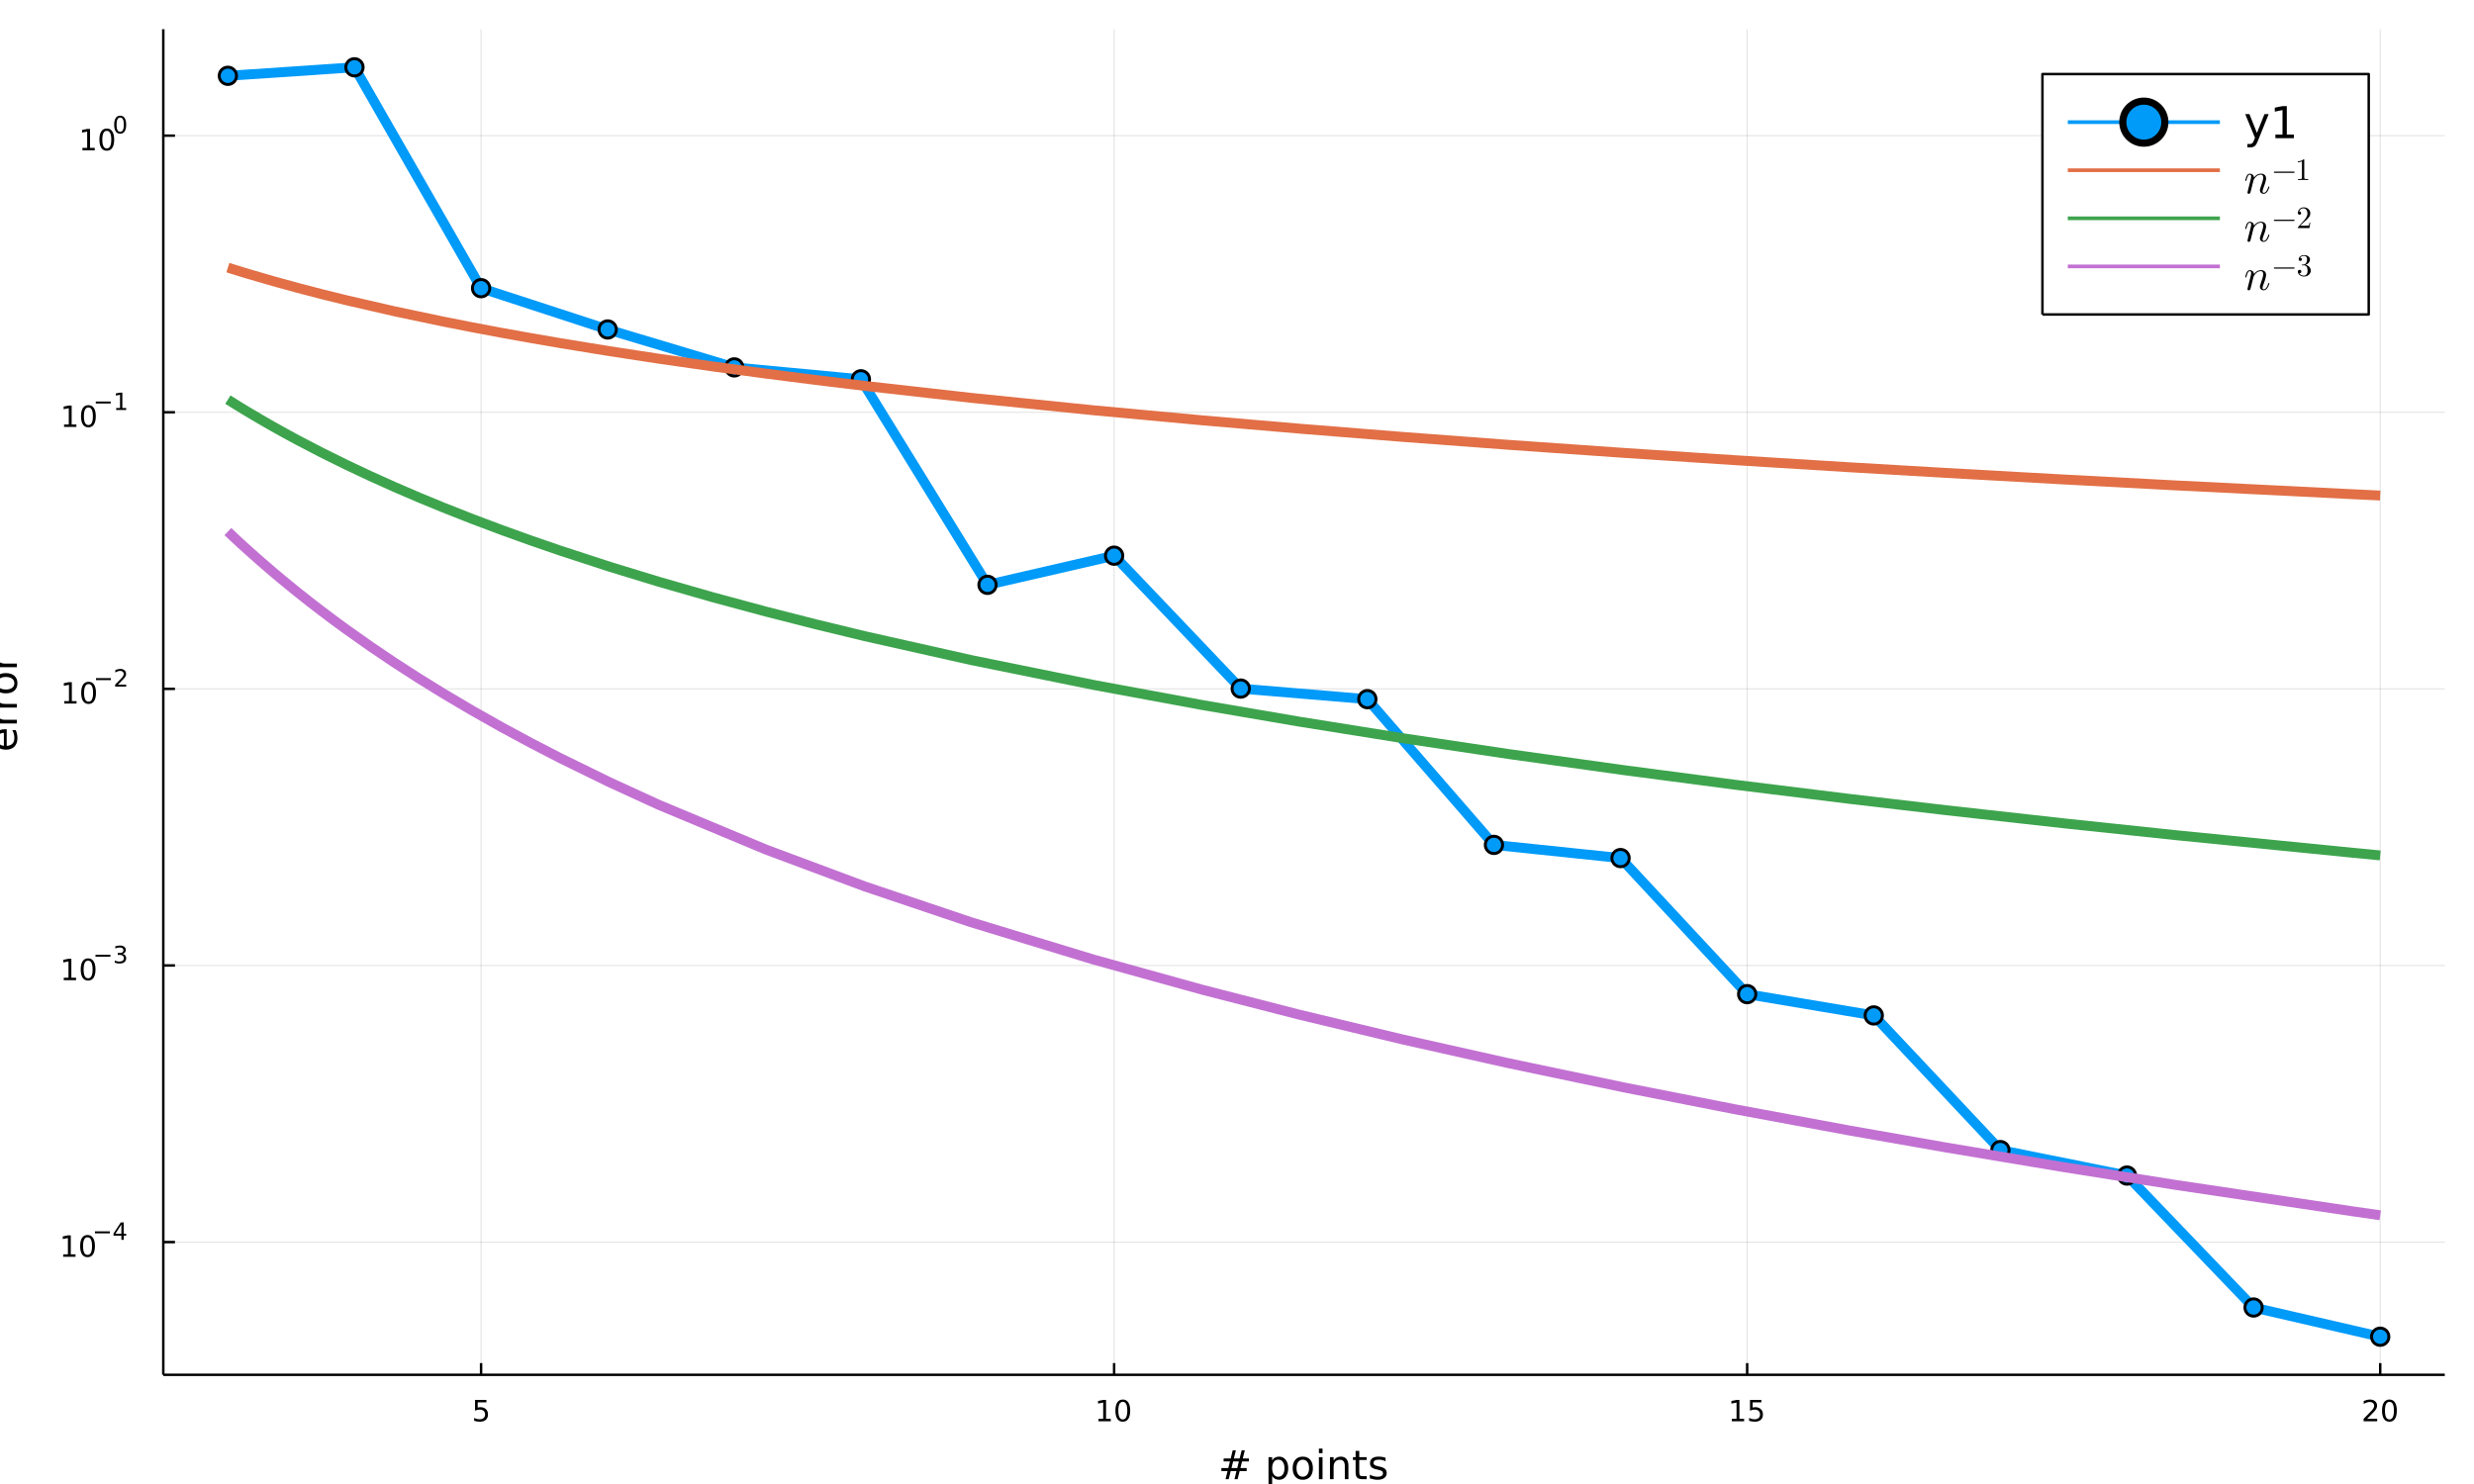 <?xml version="1.0" encoding="utf-8"?>
<svg xmlns="http://www.w3.org/2000/svg" xmlns:xlink="http://www.w3.org/1999/xlink" width="1000" height="600" viewBox="0 0 4000 2400">
<rect x="0" y="0" width="4000" height="2400" fill="#333333" stroke="none"/>
<defs>
  <clipPath id="clip570">
    <rect x="0" y="0" width="4000" height="2400"/>
  </clipPath>
</defs>
<path clip-path="url(#clip570)" d="
M0 2400 L4000 2400 L4000 0 L0 0  Z
  " fill="#ffffff" fill-rule="evenodd" fill-opacity="1"/>
<defs>
  <clipPath id="clip571">
    <rect x="800" y="0" width="2801" height="2400"/>
  </clipPath>
</defs>
<defs>
  <clipPath id="clip572">
    <rect x="323" y="0" width="3599" height="2400"/>
  </clipPath>
</defs>
<path clip-path="url(#clip570)" d="
M264.012 2223.39 L3952.76 2223.39 L3952.76 47.244 L264.012 47.244  Z
  " fill="#ffffff" fill-rule="evenodd" fill-opacity="1"/>
<defs>
  <clipPath id="clip573">
    <rect x="264" y="47" width="3690" height="2177"/>
  </clipPath>
</defs>
<polyline clip-path="url(#clip573)" style="stroke:#000000; stroke-linecap:butt; stroke-linejoin:round; stroke-width:2; stroke-opacity:0.1; fill:none" points="
  777.816,2223.39 777.816,47.244 
  "/>
<polyline clip-path="url(#clip573)" style="stroke:#000000; stroke-linecap:butt; stroke-linejoin:round; stroke-width:2; stroke-opacity:0.1; fill:none" points="
  1801.33,2223.39 1801.33,47.244 
  "/>
<polyline clip-path="url(#clip573)" style="stroke:#000000; stroke-linecap:butt; stroke-linejoin:round; stroke-width:2; stroke-opacity:0.1; fill:none" points="
  2824.84,2223.39 2824.84,47.244 
  "/>
<polyline clip-path="url(#clip573)" style="stroke:#000000; stroke-linecap:butt; stroke-linejoin:round; stroke-width:2; stroke-opacity:0.1; fill:none" points="
  3848.36,2223.39 3848.36,47.244 
  "/>
<polyline clip-path="url(#clip570)" style="stroke:#000000; stroke-linecap:butt; stroke-linejoin:round; stroke-width:4; stroke-opacity:1; fill:none" points="
  264.012,2223.39 3952.76,2223.39 
  "/>
<polyline clip-path="url(#clip570)" style="stroke:#000000; stroke-linecap:butt; stroke-linejoin:round; stroke-width:4; stroke-opacity:1; fill:none" points="
  777.816,2223.39 777.816,2204.49 
  "/>
<polyline clip-path="url(#clip570)" style="stroke:#000000; stroke-linecap:butt; stroke-linejoin:round; stroke-width:4; stroke-opacity:1; fill:none" points="
  1801.33,2223.39 1801.33,2204.49 
  "/>
<polyline clip-path="url(#clip570)" style="stroke:#000000; stroke-linecap:butt; stroke-linejoin:round; stroke-width:4; stroke-opacity:1; fill:none" points="
  2824.84,2223.39 2824.84,2204.49 
  "/>
<polyline clip-path="url(#clip570)" style="stroke:#000000; stroke-linecap:butt; stroke-linejoin:round; stroke-width:4; stroke-opacity:1; fill:none" points="
  3848.36,2223.39 3848.36,2204.49 
  "/>
<path clip-path="url(#clip570)" d="M768.094 2264.03 L786.45 2264.03 L786.45 2267.96 L772.376 2267.96 L772.376 2276.44 Q773.395 2276.09 774.413 2275.93 Q775.432 2275.74 776.45 2275.74 Q782.237 2275.74 785.617 2278.91 Q788.996 2282.08 788.996 2287.5 Q788.996 2293.08 785.524 2296.18 Q782.052 2299.26 775.733 2299.26 Q773.557 2299.26 771.288 2298.89 Q769.043 2298.52 766.635 2297.78 L766.635 2293.08 Q768.719 2294.21 770.941 2294.77 Q773.163 2295.32 775.64 2295.32 Q779.645 2295.32 781.983 2293.22 Q784.321 2291.11 784.321 2287.5 Q784.321 2283.89 781.983 2281.78 Q779.645 2279.68 775.64 2279.68 Q773.765 2279.68 771.89 2280.09 Q770.038 2280.51 768.094 2281.39 L768.094 2264.03 Z" fill="#000000" fill-rule="evenodd" fill-opacity="1" /><path clip-path="url(#clip570)" d="M1776.02 2294.65 L1783.66 2294.65 L1783.66 2268.29 L1775.35 2269.95 L1775.35 2265.69 L1783.61 2264.03 L1788.29 2264.03 L1788.29 2294.65 L1795.92 2294.65 L1795.92 2298.59 L1776.02 2298.59 L1776.02 2294.65 Z" fill="#000000" fill-rule="evenodd" fill-opacity="1" /><path clip-path="url(#clip570)" d="M1815.37 2267.11 Q1811.76 2267.11 1809.93 2270.67 Q1808.12 2274.21 1808.12 2281.34 Q1808.12 2288.45 1809.93 2292.01 Q1811.76 2295.56 1815.37 2295.56 Q1819 2295.56 1820.81 2292.01 Q1822.64 2288.45 1822.64 2281.34 Q1822.64 2274.21 1820.81 2270.67 Q1819 2267.11 1815.37 2267.11 M1815.37 2263.4 Q1821.18 2263.4 1824.23 2268.01 Q1827.31 2272.59 1827.31 2281.34 Q1827.31 2290.07 1824.23 2294.68 Q1821.18 2299.26 1815.37 2299.26 Q1809.56 2299.26 1806.48 2294.68 Q1803.42 2290.07 1803.42 2281.34 Q1803.42 2272.59 1806.48 2268.01 Q1809.56 2263.4 1815.37 2263.4 Z" fill="#000000" fill-rule="evenodd" fill-opacity="1" /><path clip-path="url(#clip570)" d="M2800.03 2294.65 L2807.67 2294.65 L2807.67 2268.29 L2799.36 2269.95 L2799.36 2265.69 L2807.62 2264.03 L2812.3 2264.03 L2812.3 2294.65 L2819.94 2294.65 L2819.94 2298.59 L2800.03 2298.59 L2800.03 2294.65 Z" fill="#000000" fill-rule="evenodd" fill-opacity="1" /><path clip-path="url(#clip570)" d="M2829.43 2264.03 L2847.78 2264.03 L2847.78 2267.96 L2833.71 2267.96 L2833.71 2276.44 Q2834.73 2276.09 2835.75 2275.93 Q2836.76 2275.74 2837.78 2275.74 Q2843.57 2275.74 2846.95 2278.91 Q2850.33 2282.08 2850.33 2287.5 Q2850.33 2293.08 2846.86 2296.18 Q2843.39 2299.26 2837.07 2299.26 Q2834.89 2299.26 2832.62 2298.89 Q2830.38 2298.52 2827.97 2297.78 L2827.97 2293.08 Q2830.05 2294.21 2832.27 2294.77 Q2834.5 2295.32 2836.97 2295.32 Q2840.98 2295.32 2843.32 2293.22 Q2845.65 2291.11 2845.65 2287.5 Q2845.65 2283.89 2843.32 2281.78 Q2840.98 2279.68 2836.97 2279.68 Q2835.1 2279.68 2833.22 2280.09 Q2831.37 2280.51 2829.43 2281.39 L2829.43 2264.03 Z" fill="#000000" fill-rule="evenodd" fill-opacity="1" /><path clip-path="url(#clip570)" d="M3827.13 2294.65 L3843.45 2294.65 L3843.45 2298.59 L3821.51 2298.59 L3821.51 2294.65 Q3824.17 2291.9 3828.75 2287.27 Q3833.36 2282.62 3834.54 2281.27 Q3836.78 2278.75 3837.66 2277.01 Q3838.57 2275.25 3838.57 2273.56 Q3838.57 2270.81 3836.62 2269.07 Q3834.7 2267.34 3831.6 2267.34 Q3829.4 2267.34 3826.95 2268.1 Q3824.52 2268.87 3821.74 2270.42 L3821.74 2265.69 Q3824.56 2264.56 3827.02 2263.98 Q3829.47 2263.4 3831.51 2263.4 Q3836.88 2263.4 3840.07 2266.09 Q3843.26 2268.77 3843.26 2273.26 Q3843.26 2275.39 3842.45 2277.31 Q3841.67 2279.21 3839.56 2281.81 Q3838.98 2282.48 3835.88 2285.69 Q3832.78 2288.89 3827.13 2294.65 Z" fill="#000000" fill-rule="evenodd" fill-opacity="1" /><path clip-path="url(#clip570)" d="M3863.26 2267.11 Q3859.65 2267.11 3857.83 2270.67 Q3856.02 2274.21 3856.02 2281.34 Q3856.02 2288.45 3857.83 2292.01 Q3859.65 2295.56 3863.26 2295.56 Q3866.9 2295.56 3868.7 2292.01 Q3870.53 2288.45 3870.53 2281.34 Q3870.53 2274.21 3868.7 2270.67 Q3866.9 2267.11 3863.26 2267.11 M3863.26 2263.4 Q3869.07 2263.4 3872.13 2268.01 Q3875.21 2272.59 3875.21 2281.34 Q3875.21 2290.07 3872.13 2294.68 Q3869.07 2299.26 3863.26 2299.26 Q3857.45 2299.26 3854.38 2294.68 Q3851.32 2290.07 3851.32 2281.34 Q3851.32 2272.59 3854.38 2268.01 Q3857.45 2263.4 3863.26 2263.4 Z" fill="#000000" fill-rule="evenodd" fill-opacity="1" /><path clip-path="url(#clip570)" d="M2003.02 2363.57 L1993.75 2363.57 L1991.08 2374.21 L2000.41 2374.21 L2003.02 2363.57 M1998.24 2345.46 L1994.93 2358.67 L2004.23 2358.67 L2007.57 2345.46 L2012.66 2345.46 L2009.38 2358.67 L2019.31 2358.67 L2019.31 2363.57 L2008.14 2363.57 L2005.53 2374.21 L2015.65 2374.21 L2015.65 2379.07 L2004.29 2379.07 L2000.98 2392.25 L1995.89 2392.25 L1999.16 2379.07 L1989.84 2379.07 L1986.56 2392.25 L1981.44 2392.25 L1984.75 2379.07 L1974.72 2379.07 L1974.72 2374.21 L1985.92 2374.21 L1988.6 2363.57 L1978.35 2363.57 L1978.35 2358.67 L1989.84 2358.67 L1993.09 2345.46 L1998.24 2345.46 Z" fill="#000000" fill-rule="evenodd" fill-opacity="1" /><path clip-path="url(#clip570)" d="M2056.84 2386.9 L2056.84 2405.81 L2050.95 2405.81 L2050.95 2356.6 L2056.84 2356.6 L2056.84 2362.01 Q2058.68 2358.83 2061.48 2357.3 Q2064.32 2355.74 2068.23 2355.74 Q2074.73 2355.74 2078.77 2360.9 Q2082.84 2366.06 2082.84 2374.46 Q2082.84 2382.86 2078.77 2388.02 Q2074.73 2393.17 2068.23 2393.17 Q2064.32 2393.17 2061.48 2391.65 Q2058.68 2390.09 2056.84 2386.9 M2076.76 2374.46 Q2076.76 2368 2074.09 2364.34 Q2071.45 2360.65 2066.8 2360.65 Q2062.15 2360.65 2059.48 2364.34 Q2056.84 2368 2056.84 2374.46 Q2056.84 2380.92 2059.48 2384.61 Q2062.15 2388.27 2066.8 2388.27 Q2071.45 2388.27 2074.09 2384.61 Q2076.76 2380.92 2076.76 2374.46 Z" fill="#000000" fill-rule="evenodd" fill-opacity="1" /><path clip-path="url(#clip570)" d="M2106.36 2360.71 Q2101.65 2360.71 2098.91 2364.4 Q2096.18 2368.06 2096.18 2374.46 Q2096.18 2380.86 2098.88 2384.55 Q2101.62 2388.21 2106.36 2388.21 Q2111.04 2388.21 2113.78 2384.52 Q2116.52 2380.83 2116.52 2374.46 Q2116.52 2368.13 2113.78 2364.43 Q2111.04 2360.71 2106.36 2360.71 M2106.36 2355.74 Q2114 2355.74 2118.36 2360.71 Q2122.72 2365.68 2122.72 2374.46 Q2122.72 2383.21 2118.36 2388.21 Q2114 2393.17 2106.36 2393.17 Q2098.69 2393.17 2094.33 2388.21 Q2090 2383.21 2090 2374.46 Q2090 2365.68 2094.33 2360.71 Q2098.69 2355.74 2106.36 2355.74 Z" fill="#000000" fill-rule="evenodd" fill-opacity="1" /><path clip-path="url(#clip570)" d="M2132.43 2356.6 L2138.29 2356.6 L2138.29 2392.25 L2132.43 2392.25 L2132.43 2356.6 M2132.43 2342.73 L2138.29 2342.73 L2138.29 2350.14 L2132.43 2350.14 L2132.43 2342.73 Z" fill="#000000" fill-rule="evenodd" fill-opacity="1" /><path clip-path="url(#clip570)" d="M2180.17 2370.74 L2180.17 2392.25 L2174.32 2392.25 L2174.32 2370.93 Q2174.32 2365.87 2172.34 2363.35 Q2170.37 2360.84 2166.42 2360.84 Q2161.68 2360.84 2158.94 2363.86 Q2156.21 2366.88 2156.21 2372.1 L2156.21 2392.25 L2150.32 2392.25 L2150.32 2356.6 L2156.21 2356.6 L2156.21 2362.14 Q2158.31 2358.93 2161.14 2357.34 Q2164 2355.74 2167.73 2355.74 Q2173.87 2355.74 2177.02 2359.56 Q2180.17 2363.35 2180.17 2370.74 Z" fill="#000000" fill-rule="evenodd" fill-opacity="1" /><path clip-path="url(#clip570)" d="M2197.65 2346.48 L2197.65 2356.6 L2209.71 2356.6 L2209.71 2361.16 L2197.65 2361.16 L2197.65 2380.51 Q2197.65 2384.87 2198.82 2386.11 Q2200.03 2387.35 2203.69 2387.35 L2209.71 2387.35 L2209.71 2392.25 L2203.69 2392.25 Q2196.91 2392.25 2194.34 2389.74 Q2191.76 2387.19 2191.76 2380.51 L2191.76 2361.16 L2187.46 2361.16 L2187.46 2356.6 L2191.76 2356.6 L2191.76 2346.48 L2197.65 2346.48 Z" fill="#000000" fill-rule="evenodd" fill-opacity="1" /><path clip-path="url(#clip570)" d="M2240.14 2357.65 L2240.14 2363.19 Q2237.66 2361.92 2234.98 2361.28 Q2232.31 2360.65 2229.44 2360.65 Q2225.08 2360.65 2222.89 2361.98 Q2220.72 2363.32 2220.72 2365.99 Q2220.72 2368.03 2222.28 2369.21 Q2223.84 2370.35 2228.55 2371.4 L2230.56 2371.85 Q2236.8 2373.19 2239.41 2375.64 Q2242.05 2378.06 2242.05 2382.42 Q2242.05 2387.38 2238.1 2390.28 Q2234.19 2393.17 2227.31 2393.17 Q2224.45 2393.17 2221.33 2392.6 Q2218.24 2392.06 2214.8 2390.95 L2214.8 2384.9 Q2218.05 2386.59 2221.2 2387.45 Q2224.35 2388.27 2227.44 2388.27 Q2231.58 2388.27 2233.8 2386.87 Q2236.03 2385.44 2236.03 2382.86 Q2236.03 2380.48 2234.41 2379.2 Q2232.82 2377.93 2227.37 2376.75 L2225.34 2376.27 Q2219.9 2375.13 2217.48 2372.77 Q2215.06 2370.39 2215.06 2366.25 Q2215.06 2361.22 2218.62 2358.48 Q2222.19 2355.74 2228.74 2355.74 Q2231.99 2355.74 2234.85 2356.22 Q2237.72 2356.7 2240.14 2357.65 Z" fill="#000000" fill-rule="evenodd" fill-opacity="1" /><polyline clip-path="url(#clip573)" style="stroke:#000000; stroke-linecap:butt; stroke-linejoin:round; stroke-width:2; stroke-opacity:0.1; fill:none" points="
  264.012,2008.76 3952.76,2008.76 
  "/>
<polyline clip-path="url(#clip573)" style="stroke:#000000; stroke-linecap:butt; stroke-linejoin:round; stroke-width:2; stroke-opacity:0.1; fill:none" points="
  264.012,1561.41 3952.76,1561.41 
  "/>
<polyline clip-path="url(#clip573)" style="stroke:#000000; stroke-linecap:butt; stroke-linejoin:round; stroke-width:2; stroke-opacity:0.1; fill:none" points="
  264.012,1114.06 3952.76,1114.06 
  "/>
<polyline clip-path="url(#clip573)" style="stroke:#000000; stroke-linecap:butt; stroke-linejoin:round; stroke-width:2; stroke-opacity:0.1; fill:none" points="
  264.012,666.706 3952.76,666.706 
  "/>
<polyline clip-path="url(#clip573)" style="stroke:#000000; stroke-linecap:butt; stroke-linejoin:round; stroke-width:2; stroke-opacity:0.1; fill:none" points="
  264.012,219.355 3952.76,219.355 
  "/>
<polyline clip-path="url(#clip570)" style="stroke:#000000; stroke-linecap:butt; stroke-linejoin:round; stroke-width:4; stroke-opacity:1; fill:none" points="
  264.012,2223.39 264.012,47.244 
  "/>
<polyline clip-path="url(#clip570)" style="stroke:#000000; stroke-linecap:butt; stroke-linejoin:round; stroke-width:4; stroke-opacity:1; fill:none" points="
  264.012,2008.76 282.91,2008.76 
  "/>
<polyline clip-path="url(#clip570)" style="stroke:#000000; stroke-linecap:butt; stroke-linejoin:round; stroke-width:4; stroke-opacity:1; fill:none" points="
  264.012,1561.41 282.91,1561.41 
  "/>
<polyline clip-path="url(#clip570)" style="stroke:#000000; stroke-linecap:butt; stroke-linejoin:round; stroke-width:4; stroke-opacity:1; fill:none" points="
  264.012,1114.06 282.91,1114.06 
  "/>
<polyline clip-path="url(#clip570)" style="stroke:#000000; stroke-linecap:butt; stroke-linejoin:round; stroke-width:4; stroke-opacity:1; fill:none" points="
  264.012,666.706 282.91,666.706 
  "/>
<polyline clip-path="url(#clip570)" style="stroke:#000000; stroke-linecap:butt; stroke-linejoin:round; stroke-width:4; stroke-opacity:1; fill:none" points="
  264.012,219.355 282.91,219.355 
  "/>
<path clip-path="url(#clip570)" d="M102.179 2028.55 L109.818 2028.55 L109.818 2002.18 L101.508 2003.85 L101.508 1999.59 L109.772 1997.92 L114.448 1997.92 L114.448 2028.55 L122.087 2028.55 L122.087 2032.48 L102.179 2032.48 L102.179 2028.55 Z" fill="#000000" fill-rule="evenodd" fill-opacity="1" /><path clip-path="url(#clip570)" d="M141.531 2001 Q137.92 2001 136.091 2004.57 Q134.286 2008.11 134.286 2015.24 Q134.286 2022.35 136.091 2025.91 Q137.92 2029.45 141.531 2029.45 Q145.165 2029.45 146.971 2025.91 Q148.8 2022.35 148.8 2015.24 Q148.8 2008.11 146.971 2004.57 Q145.165 2001 141.531 2001 M141.531 1997.3 Q147.341 1997.3 150.397 2001.91 Q153.475 2006.49 153.475 2015.24 Q153.475 2023.97 150.397 2028.57 Q147.341 2033.16 141.531 2033.16 Q135.721 2033.16 132.642 2028.57 Q129.587 2023.97 129.587 2015.24 Q129.587 2006.49 132.642 2001.91 Q135.721 1997.3 141.531 1997.3 Z" fill="#000000" fill-rule="evenodd" fill-opacity="1" /><path clip-path="url(#clip570)" d="M153.475 1991.4 L177.587 1991.4 L177.587 1994.6 L153.475 1994.6 L153.475 1991.4 Z" fill="#000000" fill-rule="evenodd" fill-opacity="1" /><path clip-path="url(#clip570)" d="M196.226 1980.3 L186.634 1995.29 L196.226 1995.29 L196.226 1980.3 M195.229 1976.99 L200.006 1976.99 L200.006 1995.29 L204.012 1995.29 L204.012 1998.45 L200.006 1998.45 L200.006 2005.07 L196.226 2005.07 L196.226 1998.45 L183.549 1998.45 L183.549 1994.79 L195.229 1976.99 Z" fill="#000000" fill-rule="evenodd" fill-opacity="1" /><path clip-path="url(#clip570)" d="M103.101 1581.2 L110.74 1581.2 L110.74 1554.83 L102.43 1556.5 L102.43 1552.24 L110.694 1550.57 L115.369 1550.57 L115.369 1581.2 L123.008 1581.2 L123.008 1585.13 L103.101 1585.13 L103.101 1581.2 Z" fill="#000000" fill-rule="evenodd" fill-opacity="1" /><path clip-path="url(#clip570)" d="M142.453 1553.65 Q138.842 1553.65 137.013 1557.22 Q135.207 1560.76 135.207 1567.89 Q135.207 1575 137.013 1578.56 Q138.842 1582.1 142.453 1582.1 Q146.087 1582.1 147.892 1578.56 Q149.721 1575 149.721 1567.89 Q149.721 1560.76 147.892 1557.22 Q146.087 1553.65 142.453 1553.65 M142.453 1549.95 Q148.263 1549.95 151.318 1554.56 Q154.397 1559.14 154.397 1567.89 Q154.397 1576.62 151.318 1581.22 Q148.263 1585.81 142.453 1585.81 Q136.643 1585.81 133.564 1581.22 Q130.508 1576.62 130.508 1567.89 Q130.508 1559.14 133.564 1554.56 Q136.643 1549.95 142.453 1549.95 Z" fill="#000000" fill-rule="evenodd" fill-opacity="1" /><path clip-path="url(#clip570)" d="M154.397 1544.05 L178.509 1544.05 L178.509 1547.25 L154.397 1547.25 L154.397 1544.05 Z" fill="#000000" fill-rule="evenodd" fill-opacity="1" /><path clip-path="url(#clip570)" d="M198.219 1542.58 Q200.946 1543.17 202.47 1545.01 Q204.012 1546.85 204.012 1549.56 Q204.012 1553.72 201.153 1555.99 Q198.294 1558.27 193.028 1558.27 Q191.26 1558.27 189.38 1557.91 Q187.518 1557.57 185.524 1556.88 L185.524 1553.21 Q187.104 1554.13 188.985 1554.6 Q190.865 1555.07 192.915 1555.07 Q196.489 1555.07 198.351 1553.66 Q200.232 1552.25 200.232 1549.56 Q200.232 1547.08 198.482 1545.69 Q196.752 1544.28 193.649 1544.28 L190.376 1544.28 L190.376 1541.15 L193.799 1541.15 Q196.602 1541.15 198.088 1540.04 Q199.573 1538.92 199.573 1536.81 Q199.573 1534.65 198.031 1533.5 Q196.508 1532.33 193.649 1532.33 Q192.088 1532.33 190.301 1532.67 Q188.514 1533.01 186.37 1533.73 L186.37 1530.34 Q188.533 1529.74 190.414 1529.44 Q192.314 1529.14 193.987 1529.14 Q198.313 1529.14 200.833 1531.11 Q203.354 1533.07 203.354 1536.41 Q203.354 1538.75 202.018 1540.36 Q200.683 1541.96 198.219 1542.58 Z" fill="#000000" fill-rule="evenodd" fill-opacity="1" /><path clip-path="url(#clip570)" d="M103.872 1133.85 L111.511 1133.85 L111.511 1107.48 L103.201 1109.15 L103.201 1104.89 L111.465 1103.22 L116.141 1103.22 L116.141 1133.85 L123.779 1133.85 L123.779 1137.78 L103.872 1137.78 L103.872 1133.85 Z" fill="#000000" fill-rule="evenodd" fill-opacity="1" /><path clip-path="url(#clip570)" d="M143.224 1106.3 Q139.613 1106.3 137.784 1109.87 Q135.978 1113.41 135.978 1120.54 Q135.978 1127.65 137.784 1131.21 Q139.613 1134.75 143.224 1134.75 Q146.858 1134.75 148.664 1131.21 Q150.492 1127.65 150.492 1120.54 Q150.492 1113.41 148.664 1109.87 Q146.858 1106.3 143.224 1106.3 M143.224 1102.6 Q149.034 1102.6 152.089 1107.21 Q155.168 1111.79 155.168 1120.54 Q155.168 1129.27 152.089 1133.87 Q149.034 1138.46 143.224 1138.46 Q137.414 1138.46 134.335 1133.87 Q131.279 1129.27 131.279 1120.54 Q131.279 1111.79 134.335 1107.21 Q137.414 1102.6 143.224 1102.6 Z" fill="#000000" fill-rule="evenodd" fill-opacity="1" /><path clip-path="url(#clip570)" d="M155.168 1096.7 L179.28 1096.7 L179.28 1099.9 L155.168 1099.9 L155.168 1096.7 Z" fill="#000000" fill-rule="evenodd" fill-opacity="1" /><path clip-path="url(#clip570)" d="M190.752 1107.18 L204.012 1107.18 L204.012 1110.37 L186.182 1110.37 L186.182 1107.18 Q188.345 1104.94 192.069 1101.18 Q195.812 1097.4 196.771 1096.31 Q198.595 1094.26 199.31 1092.84 Q200.044 1091.42 200.044 1090.04 Q200.044 1087.8 198.464 1086.39 Q196.903 1084.98 194.382 1084.98 Q192.596 1084.98 190.602 1085.6 Q188.627 1086.22 186.37 1087.48 L186.37 1083.65 Q188.665 1082.73 190.658 1082.26 Q192.652 1081.79 194.307 1081.79 Q198.671 1081.79 201.266 1083.97 Q203.861 1086.15 203.861 1089.8 Q203.861 1091.53 203.203 1093.09 Q202.564 1094.63 200.852 1096.74 Q200.382 1097.28 197.862 1099.9 Q195.342 1102.49 190.752 1107.18 Z" fill="#000000" fill-rule="evenodd" fill-opacity="1" /><path clip-path="url(#clip570)" d="M103.571 686.498 L111.21 686.498 L111.21 660.133 L102.9 661.799 L102.9 657.54 L111.164 655.873 L115.84 655.873 L115.84 686.498 L123.479 686.498 L123.479 690.433 L103.571 690.433 L103.571 686.498 Z" fill="#000000" fill-rule="evenodd" fill-opacity="1" /><path clip-path="url(#clip570)" d="M142.923 658.952 Q139.312 658.952 137.483 662.517 Q135.678 666.059 135.678 673.188 Q135.678 680.295 137.483 683.859 Q139.312 687.401 142.923 687.401 Q146.557 687.401 148.363 683.859 Q150.191 680.295 150.191 673.188 Q150.191 666.059 148.363 662.517 Q146.557 658.952 142.923 658.952 M142.923 655.248 Q148.733 655.248 151.789 659.855 Q154.867 664.438 154.867 673.188 Q154.867 681.915 151.789 686.521 Q148.733 691.105 142.923 691.105 Q137.113 691.105 134.034 686.521 Q130.978 681.915 130.978 673.188 Q130.978 664.438 134.034 659.855 Q137.113 655.248 142.923 655.248 Z" fill="#000000" fill-rule="evenodd" fill-opacity="1" /><path clip-path="url(#clip570)" d="M154.867 649.35 L178.979 649.35 L178.979 652.547 L154.867 652.547 L154.867 649.35 Z" fill="#000000" fill-rule="evenodd" fill-opacity="1" /><path clip-path="url(#clip570)" d="M187.837 659.826 L194.044 659.826 L194.044 638.404 L187.292 639.758 L187.292 636.297 L194.006 634.943 L197.805 634.943 L197.805 659.826 L204.012 659.826 L204.012 663.023 L187.837 663.023 L187.837 659.826 Z" fill="#000000" fill-rule="evenodd" fill-opacity="1" /><path clip-path="url(#clip570)" d="M133.306 239.148 L140.945 239.148 L140.945 212.782 L132.635 214.449 L132.635 210.19 L140.899 208.523 L145.575 208.523 L145.575 239.148 L153.214 239.148 L153.214 243.083 L133.306 243.083 L133.306 239.148 Z" fill="#000000" fill-rule="evenodd" fill-opacity="1" /><path clip-path="url(#clip570)" d="M172.658 211.602 Q169.047 211.602 167.218 215.167 Q165.413 218.708 165.413 225.838 Q165.413 232.944 167.218 236.509 Q169.047 240.051 172.658 240.051 Q176.292 240.051 178.098 236.509 Q179.926 232.944 179.926 225.838 Q179.926 218.708 178.098 215.167 Q176.292 211.602 172.658 211.602 M172.658 207.898 Q178.468 207.898 181.524 212.504 Q184.602 217.088 184.602 225.838 Q184.602 234.565 181.524 239.171 Q178.468 243.754 172.658 243.754 Q166.848 243.754 163.769 239.171 Q160.714 234.565 160.714 225.838 Q160.714 217.088 163.769 212.504 Q166.848 207.898 172.658 207.898 Z" fill="#000000" fill-rule="evenodd" fill-opacity="1" /><path clip-path="url(#clip570)" d="M194.307 190.094 Q191.373 190.094 189.887 192.99 Q188.42 195.868 188.42 201.661 Q188.42 207.435 189.887 210.331 Q191.373 213.209 194.307 213.209 Q197.26 213.209 198.727 210.331 Q200.213 207.435 200.213 201.661 Q200.213 195.868 198.727 192.99 Q197.26 190.094 194.307 190.094 M194.307 187.085 Q199.028 187.085 201.511 190.828 Q204.012 194.552 204.012 201.661 Q204.012 208.751 201.511 212.494 Q199.028 216.218 194.307 216.218 Q189.586 216.218 187.085 212.494 Q184.602 208.751 184.602 201.661 Q184.602 194.552 187.085 190.828 Q189.586 187.085 194.307 187.085 Z" fill="#000000" fill-rule="evenodd" fill-opacity="1" /><path clip-path="url(#clip570)" d="M7.964 1179.38 L10.829 1179.38 L10.829 1206.31 Q16.876 1205.93 20.059 1202.68 Q23.21 1199.4 23.21 1193.58 Q23.21 1190.2 22.382 1187.05 Q21.555 1183.87 19.9 1180.75 L25.438 1180.75 Q26.775 1183.9 27.475 1187.21 Q28.175 1190.52 28.175 1193.93 Q28.175 1202.46 23.21 1207.46 Q18.245 1212.42 9.778 1212.42 Q1.025 1212.42 -4.099 1207.71 Q-9.255 1202.97 -9.255 1194.95 Q-9.255 1187.75 -4.608 1183.58 Q0.007 1179.38 7.964 1179.38 M6.245 1185.24 Q1.439 1185.3 -1.425 1187.94 Q-4.29 1190.55 -4.29 1194.88 Q-4.29 1199.78 -1.521 1202.74 Q1.248 1205.67 6.277 1206.12 L6.245 1185.24 Z" fill="#000000" fill-rule="evenodd" fill-opacity="1" /><path clip-path="url(#clip570)" d="M-2.921 1149.11 Q-3.494 1150.1 -3.749 1151.28 Q-4.035 1152.42 -4.035 1153.82 Q-4.035 1158.79 -0.789 1161.46 Q2.426 1164.1 8.473 1164.1 L27.252 1164.1 L27.252 1169.99 L-8.396 1169.99 L-8.396 1164.1 L-2.858 1164.1 Q-6.104 1162.26 -7.664 1159.3 Q-9.255 1156.34 -9.255 1152.11 Q-9.255 1151.5 -9.16 1150.77 Q-9.096 1150.04 -8.937 1149.15 L-2.921 1149.11 Z" fill="#000000" fill-rule="evenodd" fill-opacity="1" /><path clip-path="url(#clip570)" d="M-2.921 1123.46 Q-3.494 1124.45 -3.749 1125.62 Q-4.035 1126.77 -4.035 1128.17 Q-4.035 1133.14 -0.789 1135.81 Q2.426 1138.45 8.473 1138.45 L27.252 1138.45 L27.252 1144.34 L-8.396 1144.34 L-8.396 1138.45 L-2.858 1138.45 Q-6.104 1136.61 -7.664 1133.64 Q-9.255 1130.68 -9.255 1126.45 Q-9.255 1125.85 -9.16 1125.11 Q-9.096 1124.38 -8.937 1123.49 L-2.921 1123.46 Z" fill="#000000" fill-rule="evenodd" fill-opacity="1" /><path clip-path="url(#clip570)" d="M-4.29 1104.94 Q-4.29 1109.65 -0.598 1112.38 Q3.062 1115.12 9.46 1115.12 Q15.857 1115.12 19.55 1112.42 Q23.21 1109.68 23.21 1104.94 Q23.21 1100.26 19.518 1097.52 Q15.826 1094.78 9.46 1094.78 Q3.126 1094.78 -0.566 1097.52 Q-4.29 1100.26 -4.29 1104.94 M-9.255 1104.94 Q-9.255 1097.3 -4.29 1092.94 Q0.675 1088.58 9.46 1088.58 Q18.213 1088.58 23.21 1092.94 Q28.175 1097.3 28.175 1104.94 Q28.175 1112.61 23.21 1116.97 Q18.213 1121.3 9.46 1121.3 Q0.675 1121.3 -4.29 1116.97 Q-9.255 1112.61 -9.255 1104.94 Z" fill="#000000" fill-rule="evenodd" fill-opacity="1" /><path clip-path="url(#clip570)" d="M-2.921 1058.21 Q-3.494 1059.2 -3.749 1060.38 Q-4.035 1061.52 -4.035 1062.92 Q-4.035 1067.89 -0.789 1070.56 Q2.426 1073.2 8.473 1073.2 L27.252 1073.2 L27.252 1079.09 L-8.396 1079.09 L-8.396 1073.2 L-2.858 1073.2 Q-6.104 1071.36 -7.664 1068.4 Q-9.255 1065.44 -9.255 1061.2 Q-9.255 1060.6 -9.16 1059.87 Q-9.096 1059.13 -8.937 1058.24 L-2.921 1058.21 Z" fill="#000000" fill-rule="evenodd" fill-opacity="1" /><polyline clip-path="url(#clip573)" style="stroke:#009af9; stroke-linecap:butt; stroke-linejoin:round; stroke-width:16; stroke-opacity:1; fill:none" points="
  368.41,122.6 573.113,108.833 777.816,466.05 982.519,532.831 1187.22,594.168 1391.92,613.397 1596.63,945.813 1801.33,898.666 2006.03,1113.62 2210.74,1130.72 
  2415.44,1366.39 2620.14,1387.71 2824.84,1607.8 3029.55,1642.22 3234.25,1859.97 3438.95,1901.16 3643.65,2114.56 3848.36,2161.8 
  "/>
<circle clip-path="url(#clip573)" cx="368.41" cy="122.6" r="14" fill="#009af9" fill-rule="evenodd" fill-opacity="1" stroke="#000000" stroke-opacity="1" stroke-width="4.8"/>
<circle clip-path="url(#clip573)" cx="573.113" cy="108.833" r="14" fill="#009af9" fill-rule="evenodd" fill-opacity="1" stroke="#000000" stroke-opacity="1" stroke-width="4.8"/>
<circle clip-path="url(#clip573)" cx="777.816" cy="466.05" r="14" fill="#009af9" fill-rule="evenodd" fill-opacity="1" stroke="#000000" stroke-opacity="1" stroke-width="4.8"/>
<circle clip-path="url(#clip573)" cx="982.519" cy="532.831" r="14" fill="#009af9" fill-rule="evenodd" fill-opacity="1" stroke="#000000" stroke-opacity="1" stroke-width="4.8"/>
<circle clip-path="url(#clip573)" cx="1187.22" cy="594.168" r="14" fill="#009af9" fill-rule="evenodd" fill-opacity="1" stroke="#000000" stroke-opacity="1" stroke-width="4.8"/>
<circle clip-path="url(#clip573)" cx="1391.92" cy="613.397" r="14" fill="#009af9" fill-rule="evenodd" fill-opacity="1" stroke="#000000" stroke-opacity="1" stroke-width="4.8"/>
<circle clip-path="url(#clip573)" cx="1596.63" cy="945.813" r="14" fill="#009af9" fill-rule="evenodd" fill-opacity="1" stroke="#000000" stroke-opacity="1" stroke-width="4.8"/>
<circle clip-path="url(#clip573)" cx="1801.33" cy="898.666" r="14" fill="#009af9" fill-rule="evenodd" fill-opacity="1" stroke="#000000" stroke-opacity="1" stroke-width="4.8"/>
<circle clip-path="url(#clip573)" cx="2006.03" cy="1113.62" r="14" fill="#009af9" fill-rule="evenodd" fill-opacity="1" stroke="#000000" stroke-opacity="1" stroke-width="4.8"/>
<circle clip-path="url(#clip573)" cx="2210.74" cy="1130.72" r="14" fill="#009af9" fill-rule="evenodd" fill-opacity="1" stroke="#000000" stroke-opacity="1" stroke-width="4.8"/>
<circle clip-path="url(#clip573)" cx="2415.44" cy="1366.39" r="14" fill="#009af9" fill-rule="evenodd" fill-opacity="1" stroke="#000000" stroke-opacity="1" stroke-width="4.8"/>
<circle clip-path="url(#clip573)" cx="2620.14" cy="1387.71" r="14" fill="#009af9" fill-rule="evenodd" fill-opacity="1" stroke="#000000" stroke-opacity="1" stroke-width="4.8"/>
<circle clip-path="url(#clip573)" cx="2824.84" cy="1607.8" r="14" fill="#009af9" fill-rule="evenodd" fill-opacity="1" stroke="#000000" stroke-opacity="1" stroke-width="4.8"/>
<circle clip-path="url(#clip573)" cx="3029.55" cy="1642.22" r="14" fill="#009af9" fill-rule="evenodd" fill-opacity="1" stroke="#000000" stroke-opacity="1" stroke-width="4.8"/>
<circle clip-path="url(#clip573)" cx="3234.25" cy="1859.97" r="14" fill="#009af9" fill-rule="evenodd" fill-opacity="1" stroke="#000000" stroke-opacity="1" stroke-width="4.8"/>
<circle clip-path="url(#clip573)" cx="3438.95" cy="1901.16" r="14" fill="#009af9" fill-rule="evenodd" fill-opacity="1" stroke="#000000" stroke-opacity="1" stroke-width="4.8"/>
<circle clip-path="url(#clip573)" cx="3643.65" cy="2114.56" r="14" fill="#009af9" fill-rule="evenodd" fill-opacity="1" stroke="#000000" stroke-opacity="1" stroke-width="4.8"/>
<circle clip-path="url(#clip573)" cx="3848.36" cy="2161.8" r="14" fill="#009af9" fill-rule="evenodd" fill-opacity="1" stroke="#000000" stroke-opacity="1" stroke-width="4.8"/>
<polyline clip-path="url(#clip573)" style="stroke:#e26f46; stroke-linecap:butt; stroke-linejoin:round; stroke-width:16; stroke-opacity:1; fill:none" points="
  368.41,432.796 376.906,435.465 385.403,438.099 393.899,440.697 402.395,443.26 441.674,454.692 480.954,465.489 520.233,475.717 559.513,485.433 638.072,503.519 
  716.631,520.064 763.842,529.369 811.052,538.249 858.263,546.74 905.474,554.876 985.306,567.902 1065.14,580.11 1151.86,592.556 1238.58,604.252 1318.53,614.444 
  1398.47,624.129 1569.9,643.397 1768.51,663.566 1945.02,679.886 2099.8,693.149 2268.55,706.647 2438.3,719.34 2625.98,732.472 2804.56,744.193 2990.24,755.673 
  3146.54,764.838 3337.36,775.47 3516.75,784.961 3804.13,799.262 3848.36,801.372 
  "/>
<polyline clip-path="url(#clip573)" style="stroke:#3da44d; stroke-linecap:butt; stroke-linejoin:round; stroke-width:16; stroke-opacity:1; fill:none" points="
  368.41,646.236 376.906,651.575 385.403,656.842 393.899,662.038 402.395,667.165 422.035,678.765 441.674,690.029 461.314,700.976 480.954,711.622 520.233,732.078 
  559.513,751.511 598.792,770.018 638.072,787.683 677.351,804.58 716.631,820.773 763.842,839.383 811.052,857.142 858.263,874.124 905.474,890.396 985.306,916.449 
  1065.14,940.864 1151.86,965.756 1238.58,989.148 1318.53,1009.53 1398.47,1028.9 1569.9,1067.44 1768.51,1107.78 1945.02,1140.42 2099.8,1166.94 2268.55,1193.94 
  2438.3,1219.33 2625.98,1245.59 2804.56,1269.03 2990.24,1291.99 3146.54,1310.32 3337.36,1331.59 3516.75,1350.57 3804.13,1379.17 3848.36,1383.39 
  "/>
<polyline clip-path="url(#clip573)" style="stroke:#c271d2; stroke-linecap:butt; stroke-linejoin:round; stroke-width:16; stroke-opacity:1; fill:none" points="
  368.41,859.677 376.906,867.685 385.403,875.585 393.899,883.379 402.395,891.07 422.035,908.47 441.674,925.366 461.314,941.786 480.954,957.756 500.594,973.3 
  520.233,988.44 539.873,1003.2 559.513,1017.59 598.792,1045.35 638.072,1071.85 677.351,1097.19 716.631,1121.48 763.842,1149.4 811.052,1176.03 858.263,1201.51 
  905.474,1225.92 985.306,1265 1065.14,1301.62 1238.58,1374.04 1398.47,1433.68 1569.9,1491.48 1768.51,1551.99 1945.02,1600.95 2099.8,1640.74 2268.55,1681.23 
  2438.3,1719.31 2625.98,1758.71 2804.56,1793.87 2990.24,1828.31 3146.54,1855.8 3337.36,1887.7 3516.75,1916.17 3804.13,1959.07 3848.36,1965.4 
  "/>
<path clip-path="url(#clip570)" d="
M3302.25 508.582 L3829.8 508.582 L3829.8 119.782 L3302.25 119.782  Z
  " fill="#ffffff" fill-rule="evenodd" fill-opacity="1"/>
<polyline clip-path="url(#clip570)" style="stroke:#000000; stroke-linecap:butt; stroke-linejoin:round; stroke-width:4; stroke-opacity:1; fill:none" points="
  3302.25,508.582 3829.8,508.582 3829.8,119.782 3302.25,119.782 3302.25,508.582 
  "/>
<polyline clip-path="url(#clip570)" style="stroke:#009af9; stroke-linecap:butt; stroke-linejoin:round; stroke-width:6; stroke-opacity:1; fill:none" points="
  3343.24,197.542 3589.15,197.542 
  "/>
<circle clip-path="url(#clip570)" cx="3466.2" cy="197.542" r="34" fill="#009af9" fill-rule="evenodd" fill-opacity="1" stroke="#000000" stroke-opacity="1" stroke-width="11.52"/>
<path clip-path="url(#clip570)" d="M3650.9 227.073 Q3648.2 234.018 3645.63 236.136 Q3643.06 238.254 3638.75 238.254 L3633.65 238.254 L3633.65 232.907 L3637.4 232.907 Q3640.04 232.907 3641.49 231.657 Q3642.95 230.407 3644.72 225.754 L3645.87 222.837 L3630.14 184.574 L3636.91 184.574 L3649.06 214.99 L3661.22 184.574 L3667.99 184.574 L3650.9 227.073 Z" fill="#000000" fill-rule="evenodd" fill-opacity="1" /><path clip-path="url(#clip570)" d="M3678.92 217.559 L3690.38 217.559 L3690.38 178.011 L3677.92 180.511 L3677.92 174.122 L3690.31 171.622 L3697.33 171.622 L3697.33 217.559 L3708.79 217.559 L3708.79 223.462 L3678.92 223.462 L3678.92 217.559 Z" fill="#000000" fill-rule="evenodd" fill-opacity="1" /><polyline clip-path="url(#clip570)" style="stroke:#e26f46; stroke-linecap:butt; stroke-linejoin:round; stroke-width:6; stroke-opacity:1; fill:none" points="
  3343.24,275.302 3589.15,275.302 
  "/>
<path clip-path="url(#clip570)" d="M3669.14 302.339 Q3669.14 302.62 3668.82 303.71 Q3668.51 304.799 3667.73 306.485 Q3667 308.172 3665.98 309.717 Q3664.96 311.228 3663.27 312.352 Q3661.62 313.442 3659.72 313.442 Q3657.19 313.442 3655.51 311.755 Q3653.82 310.069 3653.82 307.539 Q3653.82 306.134 3654.56 304.201 Q3659.23 291.729 3659.23 287.443 Q3659.23 282.419 3655.33 282.419 Q3653.4 282.419 3651.57 283.156 Q3649.78 283.859 3648.55 284.843 Q3647.32 285.827 3646.2 287.197 Q3645.11 288.532 3644.54 289.445 Q3644.02 290.324 3643.6 291.202 L3642.68 294.786 Q3642.47 295.769 3641.45 299.599 L3639.87 306.099 Q3638.75 310.947 3638.5 311.404 Q3638.15 312.388 3637.38 312.915 Q3636.6 313.442 3635.83 313.442 Q3634.95 313.442 3634.36 312.915 Q3633.76 312.388 3633.76 311.474 Q3633.76 311.334 3633.86 310.807 Q3633.97 310.28 3634.15 309.542 Q3634.32 308.804 3634.39 308.382 L3638.57 291.764 Q3639.35 288.743 3639.52 287.794 Q3639.73 286.81 3639.73 285.721 Q3639.73 282.419 3637.48 282.419 Q3635.66 282.419 3634.46 284.597 Q3633.27 286.775 3632.25 290.991 Q3631.93 292.151 3631.72 292.397 Q3631.55 292.642 3631.02 292.642 Q3630.14 292.607 3630.14 291.905 Q3630.14 291.729 3630.42 290.57 Q3630.7 289.41 3631.23 287.759 Q3631.79 286.072 3632.32 284.948 Q3632.78 284.105 3633.02 283.718 Q3633.3 283.297 3633.97 282.489 Q3634.67 281.646 3635.59 281.259 Q3636.53 280.838 3637.69 280.838 Q3640.29 280.838 3642.19 282.524 Q3644.09 284.175 3644.33 287.091 Q3649.01 280.838 3655.54 280.838 Q3659.41 280.838 3661.62 282.875 Q3663.83 284.913 3663.83 288.532 Q3663.83 289.375 3663.66 290.464 Q3663.52 291.518 3663.17 292.853 Q3662.85 294.188 3662.57 295.207 Q3662.29 296.226 3661.73 297.877 Q3661.16 299.494 3660.92 300.196 Q3660.67 300.899 3660.07 302.55 Q3659.51 304.166 3659.44 304.342 Q3658.14 307.609 3658.14 309.471 Q3658.14 310.701 3658.53 311.263 Q3658.95 311.825 3659.86 311.825 Q3662.32 311.825 3664.15 309.401 Q3666.01 306.942 3667.21 302.937 Q3667.49 302.058 3667.63 301.847 Q3667.8 301.637 3668.3 301.637 Q3669.14 301.637 3669.14 302.339 Z" fill="#000000" fill-rule="evenodd" fill-opacity="1" /><path clip-path="url(#clip570)" d="M3709.66 277.808 Q3709.96 278.103 3709.96 278.521 Q3709.96 278.939 3709.66 279.234 Q3709.37 279.53 3708.95 279.53 L3677.42 279.53 Q3677 279.53 3676.71 279.234 Q3676.41 278.939 3676.41 278.521 Q3676.41 278.103 3676.71 277.808 Q3677 277.513 3677.42 277.513 L3708.95 277.513 Q3709.37 277.513 3709.66 277.808 Z" fill="#000000" fill-rule="evenodd" fill-opacity="1" /><path clip-path="url(#clip570)" d="M3715.21 262.363 L3715.21 260.789 Q3721.26 260.789 3724.38 257.568 Q3725.24 257.568 3725.39 257.764 Q3725.54 257.961 3725.54 258.871 L3725.54 287.129 Q3725.54 288.629 3726.28 289.097 Q3727.01 289.564 3730.23 289.564 L3731.83 289.564 L3731.83 291.113 Q3730.06 290.966 3723.67 290.966 Q3717.27 290.966 3715.53 291.113 L3715.53 289.564 L3717.13 289.564 Q3720.3 289.564 3721.06 289.121 Q3721.82 288.654 3721.82 287.129 L3721.82 261.035 Q3719.19 262.363 3715.21 262.363 Z" fill="#000000" fill-rule="evenodd" fill-opacity="1" /><polyline clip-path="url(#clip570)" style="stroke:#3da44d; stroke-linecap:butt; stroke-linejoin:round; stroke-width:6; stroke-opacity:1; fill:none" points="
  3343.24,353.062 3589.15,353.062 
  "/>
<path clip-path="url(#clip570)" d="M3669.14 380.099 Q3669.14 380.38 3668.82 381.47 Q3668.51 382.559 3667.73 384.245 Q3667 385.932 3665.98 387.477 Q3664.96 388.988 3663.27 390.112 Q3661.62 391.202 3659.72 391.202 Q3657.19 391.202 3655.51 389.515 Q3653.82 387.829 3653.82 385.299 Q3653.82 383.894 3654.56 381.961 Q3659.23 369.489 3659.23 365.203 Q3659.23 360.179 3655.33 360.179 Q3653.4 360.179 3651.57 360.916 Q3649.78 361.619 3648.55 362.603 Q3647.32 363.587 3646.2 364.957 Q3645.11 366.292 3644.54 367.205 Q3644.02 368.084 3643.6 368.962 L3642.68 372.546 Q3642.47 373.529 3641.45 377.359 L3639.87 383.859 Q3638.75 388.707 3638.5 389.164 Q3638.15 390.148 3637.38 390.675 Q3636.6 391.202 3635.83 391.202 Q3634.95 391.202 3634.36 390.675 Q3633.76 390.148 3633.76 389.234 Q3633.76 389.094 3633.86 388.567 Q3633.97 388.04 3634.15 387.302 Q3634.32 386.564 3634.39 386.142 L3638.57 369.524 Q3639.35 366.503 3639.52 365.554 Q3639.73 364.57 3639.73 363.481 Q3639.73 360.179 3637.48 360.179 Q3635.66 360.179 3634.46 362.357 Q3633.27 364.535 3632.25 368.751 Q3631.93 369.911 3631.72 370.157 Q3631.55 370.402 3631.02 370.402 Q3630.14 370.367 3630.14 369.665 Q3630.14 369.489 3630.42 368.33 Q3630.7 367.17 3631.23 365.519 Q3631.79 363.832 3632.32 362.708 Q3632.78 361.865 3633.02 361.478 Q3633.3 361.057 3633.97 360.249 Q3634.67 359.406 3635.59 359.019 Q3636.53 358.598 3637.69 358.598 Q3640.29 358.598 3642.19 360.284 Q3644.09 361.935 3644.33 364.851 Q3649.01 358.598 3655.54 358.598 Q3659.41 358.598 3661.62 360.635 Q3663.83 362.673 3663.83 366.292 Q3663.83 367.135 3663.66 368.224 Q3663.52 369.278 3663.17 370.613 Q3662.85 371.948 3662.57 372.967 Q3662.29 373.986 3661.73 375.637 Q3661.16 377.254 3660.92 377.956 Q3660.67 378.659 3660.07 380.31 Q3659.51 381.926 3659.44 382.102 Q3658.14 385.369 3658.14 387.231 Q3658.14 388.461 3658.53 389.023 Q3658.95 389.585 3659.86 389.585 Q3662.32 389.585 3664.15 387.161 Q3666.01 384.702 3667.21 380.697 Q3667.49 379.818 3667.63 379.607 Q3667.8 379.397 3668.3 379.397 Q3669.14 379.397 3669.14 380.099 Z" fill="#000000" fill-rule="evenodd" fill-opacity="1" /><path clip-path="url(#clip570)" d="M3709.66 355.568 Q3709.96 355.863 3709.96 356.281 Q3709.96 356.699 3709.66 356.994 Q3709.37 357.29 3708.95 357.29 L3677.42 357.29 Q3677 357.29 3676.71 356.994 Q3676.41 356.699 3676.41 356.281 Q3676.41 355.863 3676.71 355.568 Q3677 355.273 3677.42 355.273 L3708.95 355.273 Q3709.37 355.273 3709.66 355.568 Z" fill="#000000" fill-rule="evenodd" fill-opacity="1" /><path clip-path="url(#clip570)" d="M3715.21 368.873 Q3715.21 367.963 3715.28 367.693 Q3715.38 367.422 3715.77 367.004 L3725.44 356.232 Q3730.73 350.28 3730.73 345.091 Q3730.73 341.722 3728.96 339.312 Q3727.21 336.902 3723.99 336.902 Q3721.77 336.902 3719.91 338.254 Q3718.04 339.607 3717.18 342.017 Q3717.32 341.968 3717.84 341.968 Q3719.09 341.968 3719.78 342.755 Q3720.5 343.542 3720.5 344.599 Q3720.5 345.952 3719.61 346.616 Q3718.75 347.255 3717.89 347.255 Q3717.54 347.255 3717.08 347.182 Q3716.63 347.108 3715.92 346.419 Q3715.21 345.706 3715.21 344.452 Q3715.21 340.935 3717.86 338.131 Q3720.54 335.328 3724.63 335.328 Q3729.25 335.328 3732.28 338.082 Q3735.33 340.812 3735.33 345.091 Q3735.33 346.591 3734.86 347.969 Q3734.42 349.321 3733.8 350.379 Q3733.21 351.436 3731.59 353.133 Q3729.96 354.83 3728.66 356.035 Q3727.36 357.24 3724.43 359.798 L3719.09 364.987 L3728.17 364.987 Q3732.6 364.987 3732.94 364.594 Q3733.43 363.881 3734.05 360.118 L3735.33 360.118 L3733.9 368.873 L3715.21 368.873 Z" fill="#000000" fill-rule="evenodd" fill-opacity="1" /><polyline clip-path="url(#clip570)" style="stroke:#c271d2; stroke-linecap:butt; stroke-linejoin:round; stroke-width:6; stroke-opacity:1; fill:none" points="
  3343.24,430.822 3589.15,430.822 
  "/>
<path clip-path="url(#clip570)" d="M3669.14 458.406 Q3669.14 458.687 3668.82 459.776 Q3668.51 460.866 3667.73 462.552 Q3667 464.238 3665.98 465.784 Q3664.96 467.295 3663.27 468.419 Q3661.62 469.508 3659.72 469.508 Q3657.19 469.508 3655.51 467.822 Q3653.82 466.136 3653.82 463.606 Q3653.82 462.201 3654.56 460.268 Q3659.23 447.796 3659.23 443.51 Q3659.23 438.485 3655.33 438.485 Q3653.4 438.485 3651.57 439.223 Q3649.78 439.926 3648.55 440.91 Q3647.32 441.893 3646.2 443.264 Q3645.11 444.599 3644.54 445.512 Q3644.02 446.39 3643.6 447.269 L3642.68 450.852 Q3642.47 451.836 3641.45 455.666 L3639.87 462.166 Q3638.75 467.014 3638.5 467.471 Q3638.15 468.454 3637.38 468.981 Q3636.6 469.508 3635.83 469.508 Q3634.95 469.508 3634.36 468.981 Q3633.76 468.454 3633.76 467.541 Q3633.76 467.4 3633.86 466.873 Q3633.97 466.346 3634.15 465.609 Q3634.32 464.871 3634.39 464.449 L3638.57 447.831 Q3639.35 444.809 3639.52 443.861 Q3639.73 442.877 3639.73 441.788 Q3639.73 438.485 3637.48 438.485 Q3635.66 438.485 3634.46 440.664 Q3633.27 442.842 3632.25 447.058 Q3631.93 448.217 3631.72 448.463 Q3631.55 448.709 3631.02 448.709 Q3630.14 448.674 3630.14 447.972 Q3630.14 447.796 3630.42 446.636 Q3630.7 445.477 3631.23 443.826 Q3631.79 442.139 3632.32 441.015 Q3632.78 440.172 3633.02 439.785 Q3633.3 439.364 3633.97 438.556 Q3634.67 437.712 3635.59 437.326 Q3636.53 436.904 3637.69 436.904 Q3640.29 436.904 3642.19 438.591 Q3644.09 440.242 3644.33 443.158 Q3649.01 436.904 3655.54 436.904 Q3659.41 436.904 3661.62 438.942 Q3663.83 440.98 3663.83 444.599 Q3663.83 445.442 3663.66 446.531 Q3663.52 447.585 3663.17 448.92 Q3662.85 450.255 3662.57 451.274 Q3662.29 452.293 3661.73 453.944 Q3661.16 455.56 3660.92 456.263 Q3660.67 456.966 3660.07 458.617 Q3659.51 460.233 3659.44 460.409 Q3658.14 463.676 3658.14 465.538 Q3658.14 466.768 3658.53 467.33 Q3658.95 467.892 3659.86 467.892 Q3662.32 467.892 3664.15 465.468 Q3666.01 463.009 3667.21 459.003 Q3667.49 458.125 3667.63 457.914 Q3667.8 457.704 3668.3 457.704 Q3669.14 457.704 3669.14 458.406 Z" fill="#000000" fill-rule="evenodd" fill-opacity="1" /><path clip-path="url(#clip570)" d="M3709.66 432.781 Q3709.96 433.076 3709.96 433.494 Q3709.96 433.912 3709.66 434.208 Q3709.37 434.503 3708.95 434.503 L3677.42 434.503 Q3677 434.503 3676.71 434.208 Q3676.41 433.912 3676.41 433.494 Q3676.41 433.076 3676.71 432.781 Q3677 432.486 3677.42 432.486 L3708.95 432.486 Q3709.37 432.486 3709.66 432.781 Z" fill="#000000" fill-rule="evenodd" fill-opacity="1" /><path clip-path="url(#clip570)" d="M3715.21 439.298 Q3715.21 437.798 3716.07 437.085 Q3716.93 436.372 3718.04 436.372 Q3719.19 436.372 3720 437.134 Q3720.84 437.872 3720.84 439.176 Q3720.84 440.577 3719.86 441.364 Q3718.9 442.151 3717.52 441.955 Q3718.73 443.971 3720.94 444.881 Q3723.18 445.791 3725.24 445.791 Q3727.41 445.791 3729.15 443.922 Q3730.92 442.053 3730.92 437.479 Q3730.92 433.593 3729.4 431.355 Q3727.9 429.117 3724.92 429.117 L3722.71 429.117 Q3721.95 429.117 3721.73 429.043 Q3721.5 428.969 3721.5 428.551 Q3721.5 428.059 3722.27 427.961 Q3723.03 427.961 3724.23 427.813 Q3727.16 427.715 3728.71 425.182 Q3730.11 422.821 3730.11 419.451 Q3730.11 416.377 3728.64 415.098 Q3727.19 413.795 3725.29 413.795 Q3723.52 413.795 3721.58 414.533 Q3719.64 415.271 3718.58 416.918 Q3721.7 416.918 3721.7 419.451 Q3721.7 420.558 3720.99 421.296 Q3720.3 422.009 3719.14 422.009 Q3718.04 422.009 3717.3 421.321 Q3716.56 420.607 3716.56 419.402 Q3716.56 416.525 3719.12 414.533 Q3721.7 412.541 3725.49 412.541 Q3729.23 412.541 3731.98 414.508 Q3734.76 416.476 3734.76 419.501 Q3734.76 422.476 3732.79 424.911 Q3730.83 427.346 3727.7 428.354 Q3731.54 429.117 3733.83 431.724 Q3736.11 434.306 3736.11 437.479 Q3736.11 441.414 3733.01 444.316 Q3729.92 447.193 3725.39 447.193 Q3721.21 447.193 3718.21 444.93 Q3715.21 442.668 3715.21 439.298 Z" fill="#000000" fill-rule="evenodd" fill-opacity="1" /></svg>
